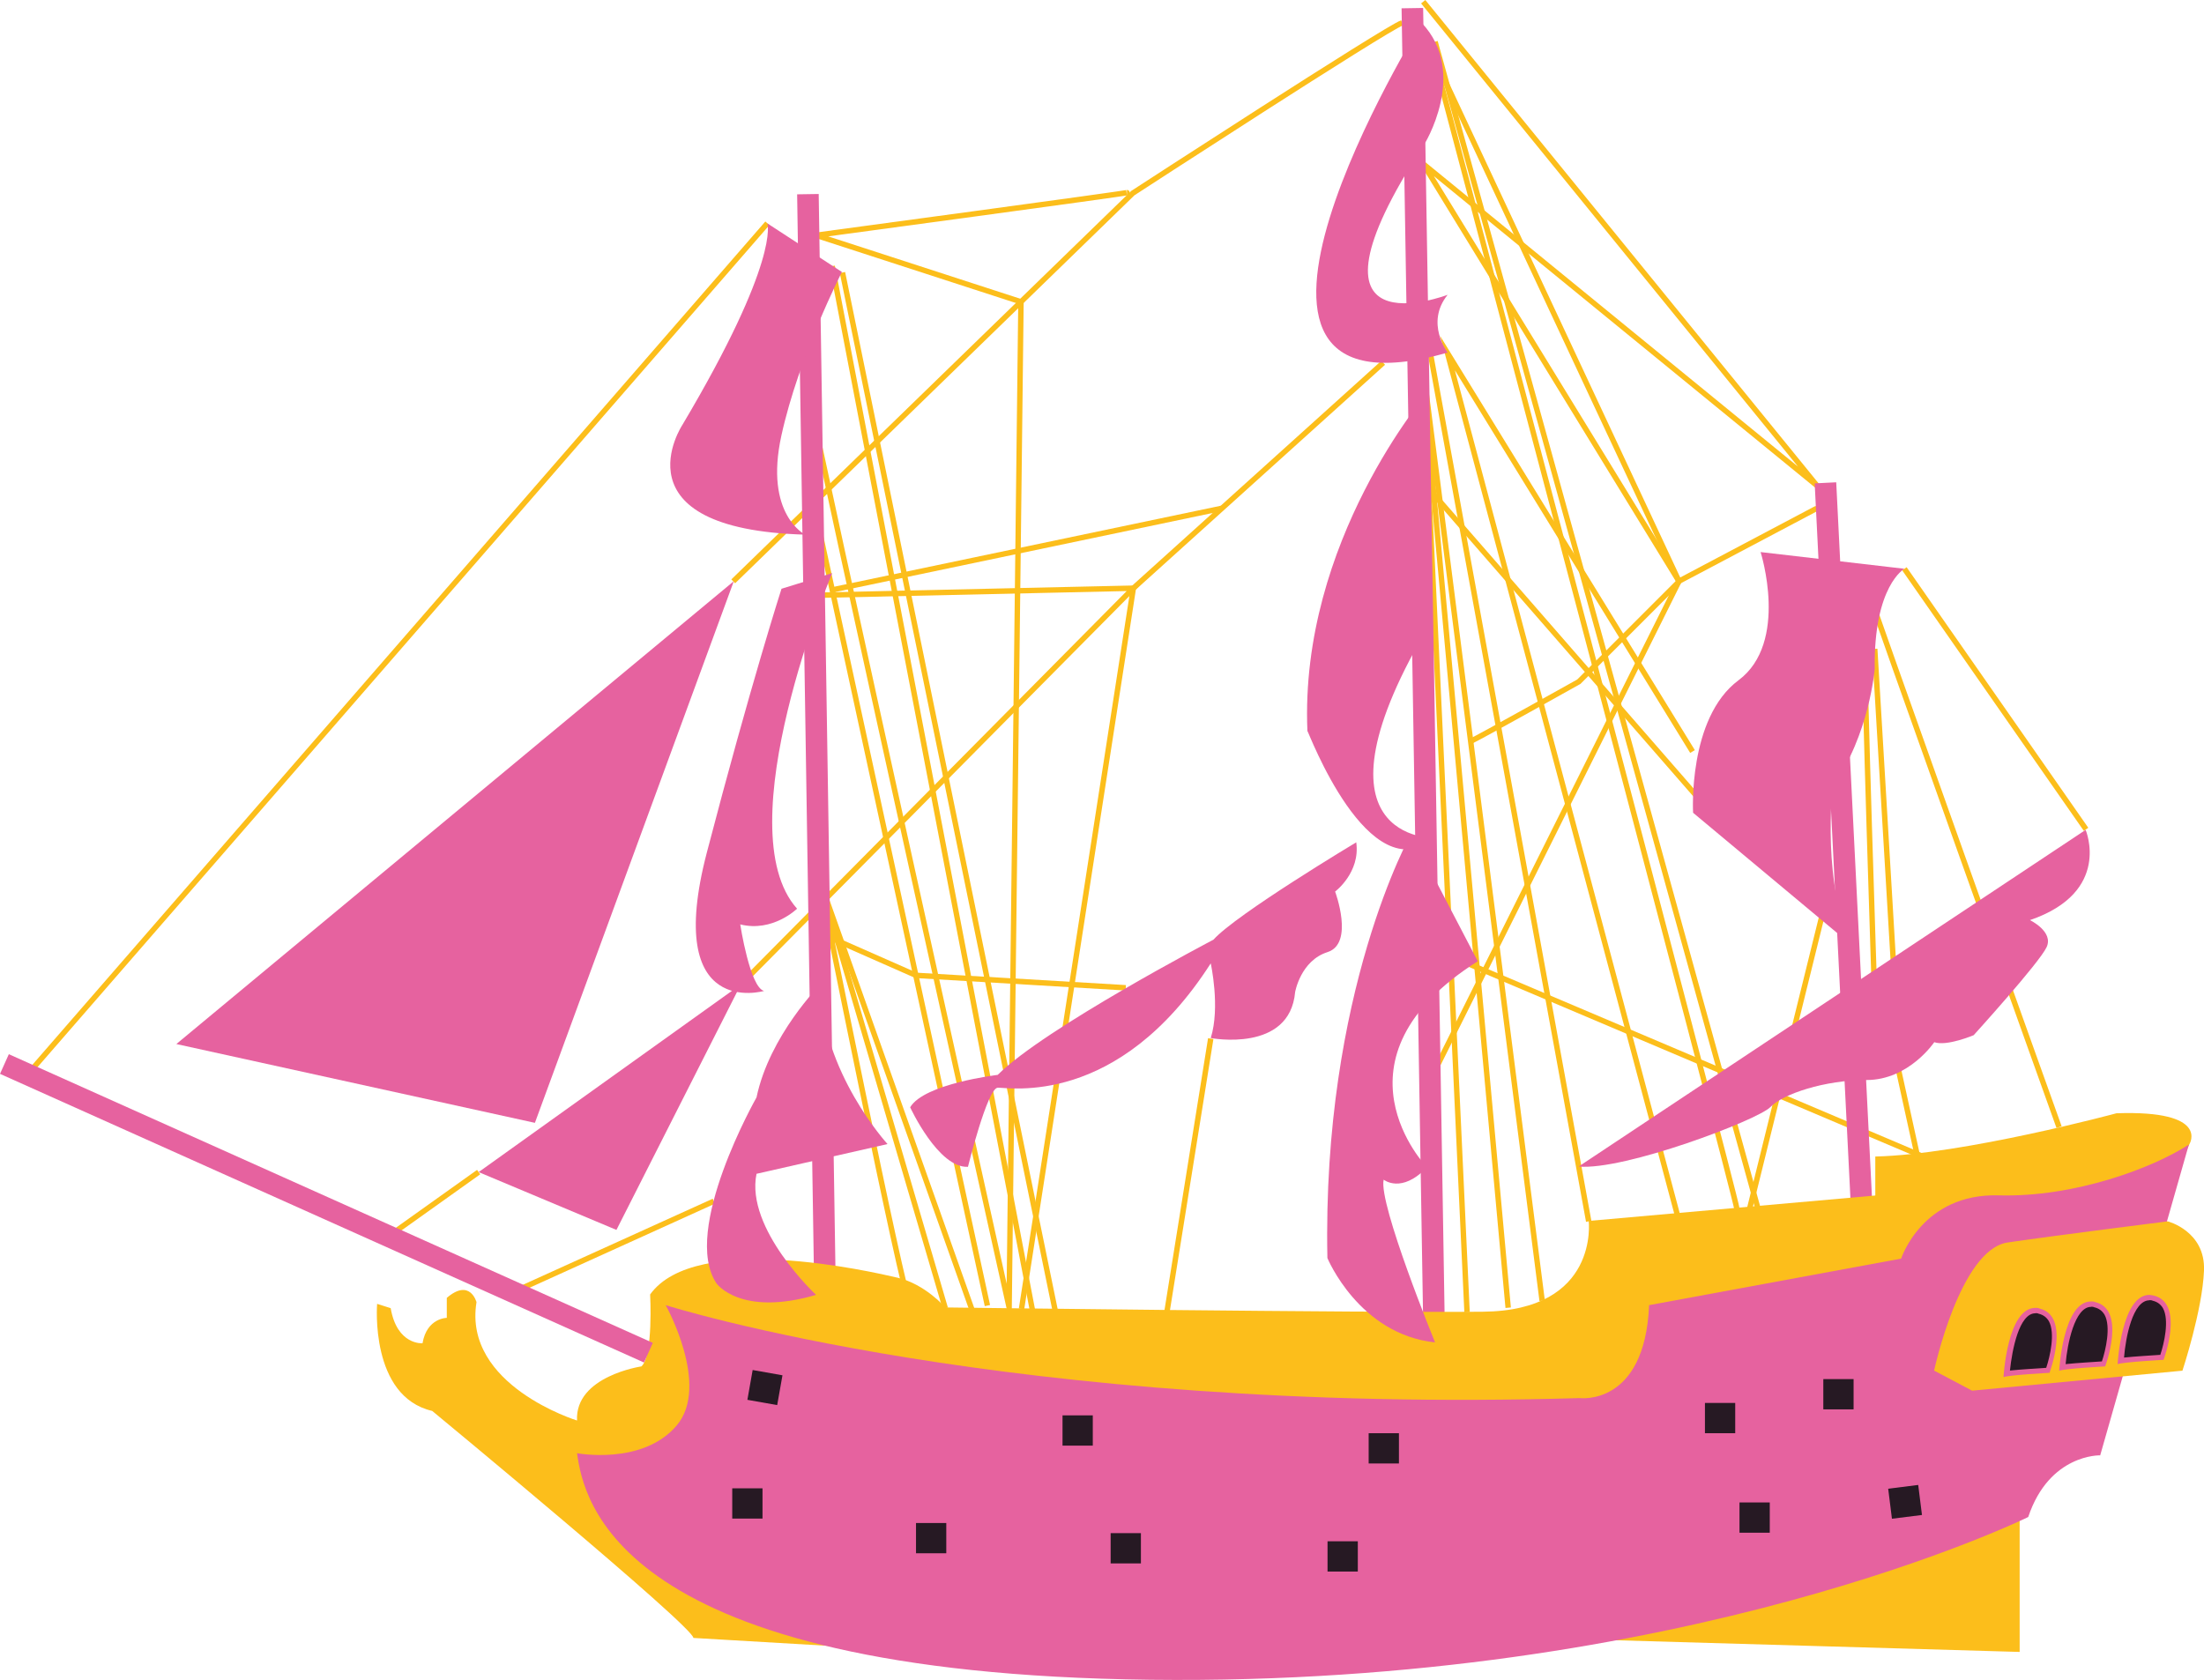 <?xml version="1.0" encoding="UTF-8"?>
<svg id="Calque_2" data-name="Calque 2" xmlns="http://www.w3.org/2000/svg" viewBox="0 0 154.35 117.67">
  <defs>
    <style>
      .cls-1 {
        stroke: #e6629f;
        stroke-width: 1.51px;
      }

      .cls-1, .cls-2 {
        fill: none;
        stroke-miterlimit: 10;
      }

      .cls-2 {
        stroke: #fcbe1b;
        stroke-width: .38px;
      }

      .cls-3 {
        fill: #fcbe1b;
      }

      .cls-4 {
        fill: #e6629f;
      }

      .cls-5 {
        fill: #261923;
      }
    </style>
  </defs>
  <g id="Calque_1-2" data-name="Calque 1">
    <g>
      <g>
        <line class="cls-2" x1="1.94" y1="75.25" x2="53.74" y2="15.64"/>
        <path class="cls-2" d="m98.19,1.6c-1.1.38-18.86,11.93-18.86,11.93l-27.98,27.19"/>
        <polyline class="cls-2" points="96.87 25.41 79.37 41.2 71.54 91.68"/>
        <polyline class="cls-2" points="51.88 68.96 79.37 41.2 57 41.7"/>
        <polyline class="cls-2" points="102.74 91.91 99.67 25.91 108 91.11"/>
        <polyline class="cls-2" points="100.13 75.7 117.58 40.71 100.13 3.38"/>
        <path class="cls-2" d="m130.61,40.71c0,.3,13.59,38.24,13.59,38.24"/>
        <line class="cls-2" x1="57.15" y1="36.09" x2="69.15" y2="91.45"/>
        <line class="cls-2" x1="84.79" y1="72.75" x2="81.72" y2="91.91"/>
        <line class="cls-2" x1="85.58" y1="35.6" x2="58.28" y2="41.32"/>
        <path class="cls-2" d="m56.81,28.37c0,.8,13.86,63.2,13.86,63.2l.83-70.43-14.35-4.66s22.19-2.99,21.77-2.99"/>
        <polyline class="cls-2" points="117.58 85.51 101.37 24.73 118.53 52.64"/>
        <line class="cls-2" x1="133.37" y1="39.84" x2="146.09" y2="58.09"/>
        <line class="cls-2" x1="33.52" y1="82.1" x2="27.84" y2="86.15"/>
        <line class="cls-2" x1="49.99" y1="84.14" x2="35.94" y2="90.51"/>
        <polyline class="cls-2" points="78.84 69.19 64.15 68.32 57.37 65.33"/>
        <polyline class="cls-2" points="99.67 .12 127.24 34.01 99.67 11.48 117.58 40.71 127.24 35.6"/>
        <path class="cls-2" d="m103,51.92c.53-.23,7.57-4.17,7.57-4.17l7.01-7.01"/>
        <line class="cls-2" x1="105.62" y1="91.6" x2="99.67" y2="26.55"/>
        <path class="cls-2" d="m111.26,85.55c-.11-.57-11.09-60.81-11.09-60.81"/>
        <path class="cls-2" d="m121.63,84.64c-.04-.72-21.17-80.5-21.17-80.5"/>
        <line class="cls-2" x1="123.11" y1="84.64" x2="100.5" y2="2.92"/>
        <path class="cls-2" d="m130.61,45.45c-.11.72.68,24.5.68,24.5"/>
        <line class="cls-2" x1="131.29" y1="45.45" x2="132.69" y2="68.96"/>
        <line class="cls-2" x1="132.69" y1="73.73" x2="134.36" y2="81.34"/>
        <line class="cls-2" x1="127.69" y1="63.77" x2="122.31" y2="85.55"/>
        <line class="cls-2" x1="135.45" y1="81.34" x2="102.25" y2="67.26"/>
        <line class="cls-2" x1="119.4" y1="56.43" x2="99.44" y2="33.52"/>
        <line class="cls-2" x1="73.92" y1="91.91" x2="59" y2="19.09"/>
        <line class="cls-2" x1="72.33" y1="91.91" x2="58.28" y2="18.64"/>
        <path class="cls-2" d="m63.74,91.45c-.49-.53-6.36-29.88-6.36-29.88l8.82,30.07"/>
        <line class="cls-2" x1="68.13" y1="91.91" x2="57.37" y2="61.58"/>
      </g>
      <g>
        <line class="cls-1" x1="98.91" y1=".57" x2="100.43" y2="93.12"/>
        <line class="cls-1" x1="57.75" y1="88.73" x2="56.58" y2="13.6"/>
        <line class="cls-1" x1="130.38" y1="84.64" x2="127.84" y2="33.82"/>
      </g>
      <path class="cls-3" d="m141.44,115.69v-9.16l11.89-26.39s1.48-2.39-5.11-2.16c0,0-10.68,2.88-16.89,3.03v2.73l-20.07,1.78s.76,6.29-7.42,6.36c-8.18.08-37.64-.3-37.64-.3,0,0-1.4-1.63-3.33-2.08s-14.16-3.26-17.34,1.17c0,0,.23,4.28-.61,5.04,0,0-4.66.68-4.51,3.79,0,0-7.99-2.46-7.04-8.29,0,0-.45-1.7-2.08-.3v1.4s-1.4,0-1.7,1.78c0,0-1.78.15-2.23-2.46l-.95-.3s-.53,6.48,3.86,7.5c0,0,18.29,15.11,18.29,15.9l9.73.57,54.45-.42,28.7.83h0Z"/>
      <path class="cls-4" d="m40.41,101.79s4.58.87,6.97-1.93c2.39-2.8-.76-8.44-.76-8.44,0,0,24.16,7.69,63.99,6.51,0,0,4.58.61,4.88-6.51l17.65-3.26s1.48-4.58,6.82-4.43,10.83-1.93,13.33-3.56l-6.21,21.77s-3.56-.11-5.04,4.32c0,0-24.01,11.85-61.49,11.4s-39.68-12.61-40.14-15.87h0Z"/>
      <g>
        <rect class="cls-5" x="92.97" y="107.96" width="2.12" height="2.12"/>
        <rect class="cls-5" x="95.85" y="100.39" width="2.12" height="2.12"/>
        <rect class="cls-5" x="74.41" y="99.14" width="2.12" height="2.12"/>
        <rect class="cls-5" x="77.78" y="107.39" width="2.12" height="2.12"/>
        <rect class="cls-5" x="64.15" y="106.68" width="2.12" height="2.12"/>
        <rect class="cls-5" x="51.28" y="104.25" width="2.12" height="2.12"/>
        <rect class="cls-5" x="52.5" y="96.12" width="2.12" height="2.12" transform="translate(-51.46 132.99) rotate(-79.96)"/>
        <rect class="cls-5" x="119.4" y="98.27" width="2.12" height="2.12"/>
        <rect class="cls-5" x="127.69" y="96.6" width="2.12" height="2.12"/>
        <rect class="cls-5" x="121.82" y="105.24" width="2.12" height="2.12"/>
        <rect class="cls-5" x="132.35" y="104.14" width="2.12" height="2.12" transform="translate(-12.02 17.37) rotate(-7.13)"/>
      </g>
      <g>
        <path class="cls-3" d="m135.45,96s1.82-8.48,5.15-8.97,11.21-1.48,11.21-1.48c0,0,2.65.68,2.54,3.45s-1.51,7.01-1.51,7.01l-14.73,1.4-2.65-1.4h0Z"/>
        <g>
          <path class="cls-5" d="m140.53,96.19c.11-1.44.64-4.43,2.01-4.43.08,0,.15,0,.27.04.38.08.64.3.83.64.57,1.06-.04,3.03-.23,3.52-.49.04-2.16.11-2.88.23h0Z"/>
          <path class="cls-4" d="m142.54,91.98c.08,0,.15,0,.23.04.34.08.57.27.72.53.45.83.08,2.46-.19,3.26-.57.04-1.78.11-2.54.19.15-1.44.64-4.01,1.78-4.01m0-.38c-1.97,0-2.23,4.85-2.23,4.85.45-.15,3.22-.3,3.22-.3,0,0,1.51-4.01-.72-4.51-.04-.04-.15-.04-.27-.04h0Z"/>
        </g>
        <g>
          <path class="cls-5" d="m144.43,95.77c.11-1.44.64-4.43,2.01-4.43.08,0,.15,0,.27.04.38.08.64.3.83.64.57,1.06-.04,3.03-.23,3.52-.53,0-2.16.11-2.88.23h0Z"/>
          <path class="cls-4" d="m146.44,91.53c.08,0,.15,0,.23.04.34.08.57.27.72.53.45.83.08,2.46-.19,3.26-.57.04-1.78.11-2.54.19.11-1.4.64-4.01,1.78-4.01m0-.38c-1.97,0-2.23,4.85-2.23,4.85.45-.15,3.22-.3,3.22-.3,0,0,1.51-4.01-.72-4.51-.08-.04-.15-.04-.27-.04h0Z"/>
        </g>
        <g>
          <path class="cls-5" d="m148.48,95.32c.11-1.44.64-4.43,2.01-4.43.08,0,.15,0,.27.04.38.08.64.3.83.64.57,1.06-.04,3.03-.23,3.52-.49,0-2.16.11-2.88.23h0Z"/>
          <path class="cls-4" d="m150.53,91.07c.08,0,.15,0,.23.04.34.08.57.27.72.53.45.83.08,2.46-.19,3.26-.57.04-1.78.11-2.54.19.11-1.4.61-4.01,1.78-4.01m0-.38c-1.97,0-2.23,4.85-2.23,4.85.45-.15,3.22-.3,3.22-.3,0,0,1.51-4.01-.72-4.51-.08,0-.19-.04-.27-.04h0Z"/>
        </g>
      </g>
      <line class="cls-1" x1="45.41" y1="94.75" x2=".31" y2="74.53"/>
      <g>
        <polygon class="cls-4" points="12.35 73.13 51.39 40.71 37.46 78.65 12.35 73.13"/>
        <polygon class="cls-4" points="33.52 82.1 51.88 68.96 43.17 86.15 33.52 82.1"/>
        <path class="cls-4" d="m53.74,15.64s.91,2.57-5.95,14.12c0,0-4.85,7.31,8.6,7.69,0,0-2.88-1.4-1.67-6.93s4.24-11.47,4.24-11.47l-5.23-3.41h0Z"/>
        <path class="cls-4" d="m99.56,1.6s-17.76,28.66,1.82,23.1c0,0-1.59-2.08,0-4.05,0,0-11.36,4.35-1.67-10.49,0,.04,3.18-5.07-.15-8.56h0Z"/>
        <path class="cls-4" d="m123.3,38.67l10.07,1.17s-2.16,1.17-2.08,7.01c0,0-.38,4.66-2.95,8.22,0,0-.8,7.19,1.48,11.25l-11.25-9.39s-.38-6.63,3.18-9.28,1.55-8.97,1.55-8.97h0Z"/>
        <path class="cls-4" d="m110.54,81.72l35.52-23.59s1.86,4.35-3.9,6.32c0,0,1.67.8,1.17,1.89s-5.11,6.17-5.11,6.17c0,0-1.89.8-2.76.49,0,0-1.78,2.65-4.73,2.65s-5.87.98-6.74,1.89-10.26,4.47-13.44,4.17h0Z"/>
        <path class="cls-4" d="m100.5,58.7s-9.58.3-.23-15.22l-.3-15.98s-8.97,10.41-8.41,23.7c.04-.04,4.28,11.36,8.94,7.5h0Z"/>
        <path class="cls-4" d="m100.5,94.03s-3.98-9.73-3.6-11.4c0,0,1.25,1.02,3.03-.87,0,0-7.31-7.54,3.56-14.43l-4.66-8.94s-6.25,11.06-5.87,29.73c0,0,2.2,5.34,7.54,5.91h0Z"/>
        <path class="cls-4" d="m62.15,80.13s-4.62-5.04-4.7-11.17c0,0-3.56,3.56-4.47,7.91,0,0-5.3,9.32-2.8,13.03,0,0,1.67,2.35,6.97.8,0,0-4.96-4.62-4.17-8.48l9.16-2.08h0Z"/>
        <path class="cls-4" d="m58.28,40.14s-7.5,17.87-2.46,23.51c0,0-1.7,1.67-3.98,1.1,0,0,.68,4.43,1.67,4.66,0,0-7.08,2.08-4.01-9.69s5.23-18.48,5.23-18.48l3.56-1.1h0Z"/>
        <path class="cls-4" d="m67.79,81.72s1.36-5.49,2.08-5.53,8.41,1.44,14.92-8.71c0,0,.68,3.07,0,5.23,0,0,5.53,1.06,5.91-3.22,0,0,.38-2.2,2.27-2.8s.53-4.24.53-4.24c0,0,1.78-1.33,1.48-3.45,0,0-8.41,5.04-10,6.82,0,0-11.85,6.21-15.11,9.47,0,0-5.15.61-6.13,2.27,0,0,1.97,4.28,4.05,4.17h0Z"/>
      </g>
    </g>
  </g>
</svg>